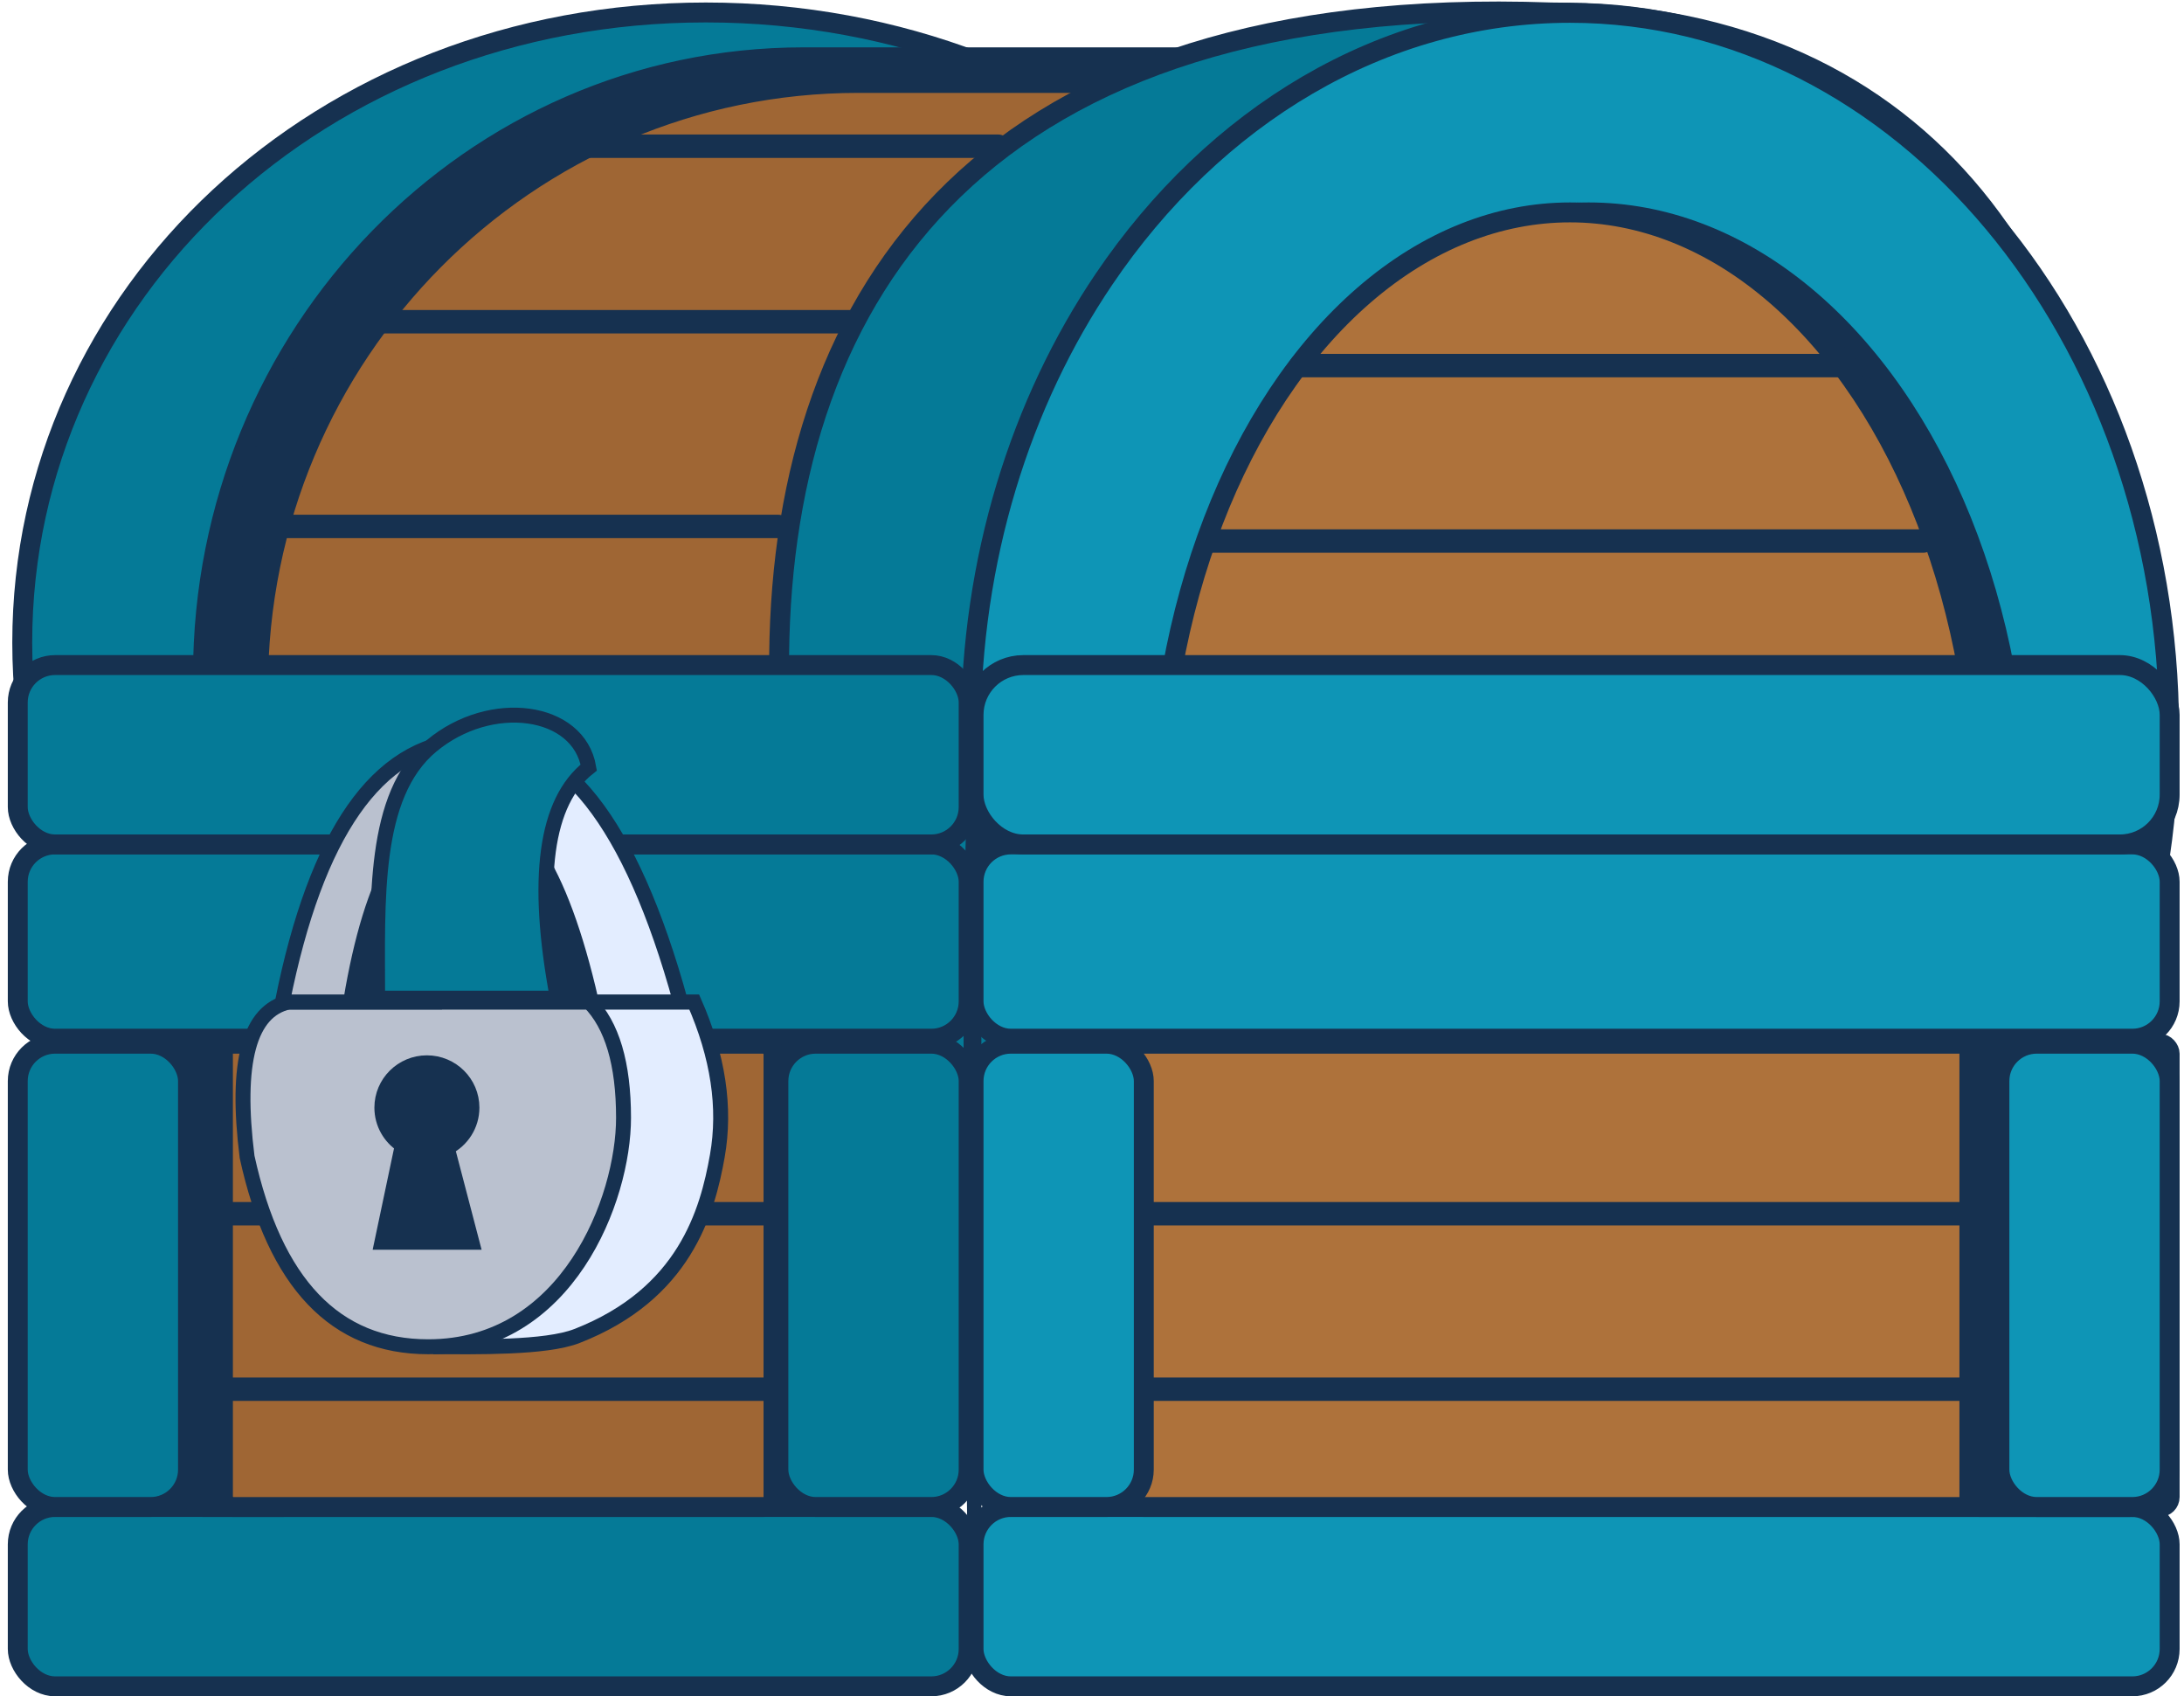 <svg xmlns="http://www.w3.org/2000/svg" xmlns:xlink="http://www.w3.org/1999/xlink" width="179" height="139" version="1.1" viewBox="0 0 179 139"><title>Treasure chest</title><desc>Created with Sketch.</desc><g id="Symbols" fill="none" fill-rule="evenodd" stroke="none" stroke-width="1"><g id="Treasure-chest" transform="translate(0.64, 0)"><path id="Oval-Copy-19" fill="#057A97" stroke="#163150" stroke-width="1.632" d="M57.214,104.301 C88.813,104.301 114.429,81.182 114.429,52.662 C114.429,24.142 88.813,1.022 57.214,1.022 C25.616,1.022 1.183,24.142 1.183,52.662 C1.183,81.182 25.616,104.301 57.214,104.301 Z"/><path id="Oval-Copy-20" fill="#163150" stroke="#163150" stroke-width="1.632" d="M65.212,105.934 C92.394,105.934 114.429,83.271 114.429,55.315 C114.429,35.243 119.388,4.696 99.407,4.696 C92.223,4.696 72.877,4.696 65.212,4.696 C38.03,4.696 15.995,27.359 15.995,55.315 C15.995,83.271 38.03,105.934 65.212,105.934 Z"/><path id="Oval-Copy-22" fill="#9F6634" stroke="#163150" stroke-width="1.632" d="M69.724,105.934 C96.905,105.934 118.94,83.741 118.94,56.364 C118.94,36.708 123.899,6.795 103.918,6.795 C96.735,6.795 77.389,6.795 69.724,6.795 C42.542,6.795 20.507,28.988 20.507,56.364 C20.507,83.741 42.542,105.934 69.724,105.934 Z"/><path id="Oval-Copy-18" fill="#057A97" stroke="#163150" stroke-width="1.632" d="M116.501,104.301 C147.525,104.301 172.675,81.182 172.675,52.662 C172.675,24.142 157.509,1.022 126.485,1.022 C80.064,-0.644 63.525,23.789 63.218,53.682 C62.911,83.576 85.477,104.301 116.501,104.301 Z"/><ellipse id="Oval-Copy-17" cx="122.938" cy="67.97" fill="#163150" stroke="#163150" stroke-width="1.632" rx="41.943" ry="50.619"/><path id="Oval-Copy-21" fill="#0E95B6" stroke="#163150" stroke-width="1.632" d="M128.034,118.589 C155.153,118.589 177.137,92.278 177.137,59.821 C177.137,27.364 155.153,1.052 128.034,1.052 C112.613,1.052 98.852,9.56 89.85,22.868 C83.021,32.963 78.93,45.82 78.93,59.821 C78.93,92.278 100.915,118.589 128.034,118.589 Z"/><ellipse id="Oval-Copy-21" cx="129.568" cy="67.997" fill="#163150" stroke="#163150" stroke-width="1.632" rx="35.293" ry="50.592"/><ellipse id="Oval-Copy-21" cx="128.034" cy="67.997" fill="#AE723B" stroke="#163150" stroke-width="1.632" rx="33.759" ry="50.592"/><rect id="Rectangle" width="77.935" height="14.697" x=".816" y="123.487" fill="#057A97" stroke="#163150" stroke-width="1.632" rx="3.06"/><rect id="Rectangle-Copy-21" width="77.935" height="15.921" x=".816" y="69.194" fill="#057A97" stroke="#163150" stroke-width="1.632" rx="3.06"/><rect id="Rectangle-Copy-23" width="98.032" height="15.921" x="79.152" y="69.194" fill="#0E95B6" stroke="#163150" stroke-width="1.632" rx="3.06"/><rect id="Rectangle-Copy-26" width="98.032" height="14.697" x="79.152" y="123.487" fill="#0E95B6" stroke="#163150" stroke-width="1.632" rx="3.06"/><rect id="Rectangle-Copy-22" width="77.935" height="14.697" x=".816" y="54.498" fill="#057A97" stroke="#163150" stroke-width="1.632" rx="3.06"/><rect id="Rectangle-Copy-24" width="98.032" height="14.697" x="79.152" y="54.498" fill="#0E95B6" stroke="#163150" stroke-width="1.632" rx="4.08"/><rect id="Rectangle" width="13.953" height="37.965" x=".816" y="85.523" fill="#057A97" stroke="#163150" stroke-width="1.632" rx="3.06"/><rect id="Rectangle-Copy-19" width="8.211" height="37.965" x="15.171" y="85.523" fill="#163150" stroke="#163150" stroke-width="1.632" rx=".816"/><rect id="Rectangle-Copy-20" width="45.124" height="37.965" x="17.632" y="85.523" fill="#9F6634" stroke="#163150" stroke-width="1.632" rx=".816"/><path id="Path-53-Copy-7" stroke="#163150" stroke-linecap="round" stroke-width="1.92" d="M16.236,99.457 L61.973,99.457"/><rect id="Rectangle-Copy-27" width="84.907" height="37.965" x="92.277" y="85.523" fill="#AE723B" stroke="#163150" stroke-width="1.632" rx=".816"/><g id="Group-42" stroke="#163150" stroke-width="1.224" transform="translate(19.276, 60.622)"><path id="Path-48" fill="#E3EDFF" d="M28.378,21.482 L36.982,21.482 C38.942,25.942 39.573,30.144 38.877,34.089 C38.067,38.678 36.193,45.412 27.373,48.854 C24.788,49.863 19.095,49.736 15.594,49.736"/><path id="Path-47" fill="#BAC1CF" d="M3.753,21.482 C9.462,21.482 17.67,21.482 28.378,21.482 C30.252,23.382 31.189,26.546 31.189,30.974 C31.189,37.616 26.608,49.736 15.181,49.736 C7.562,49.736 2.614,44.551 0.336,34.182 C-0.637,26.441 0.503,22.207 3.753,21.482 Z"/><path id="Combined-Shape" fill="#163150" d="M13.058,33.22 C12.048,32.564 11.381,31.43 11.381,30.141 C11.381,28.112 13.034,26.467 15.073,26.467 C17.111,26.467 18.764,28.112 18.764,30.141 C18.764,31.575 17.939,32.817 16.736,33.422 L18.764,41.173 L11.381,41.173 L13.058,33.22 Z"/><path id="Path-50" fill="#E3EDFF" d="M3.958,21.482 C6.731,7.639 11.724,0.486 18.937,0.021 C26.149,-0.443 31.793,6.71 35.868,21.482 L3.958,21.482 Z"/><path id="Path-50-Copy" fill="#BAC1CF" d="M3.229,21.482 C6.002,7.639 10.995,0.486 18.207,0.021 C25.42,-0.443 24.67,6.71 15.958,21.482 L3.229,21.482 Z"/><path id="Path-50" fill="#163150" d="M8.84,21.354 C10.55,11.095 13.63,5.794 18.08,5.45 C22.53,5.106 26.012,10.407 28.526,21.354 L8.84,21.354 Z"/></g><rect id="Rectangle-Copy-16" width="15.594" height="37.965" x="63.157" y="85.523" fill="#057A97" stroke="#163150" stroke-width="1.632" rx="3.06"/><rect id="Rectangle-Copy-25" width="13.953" height="37.965" x="79.152" y="85.523" fill="#0E95B6" stroke="#163150" stroke-width="1.632" rx="3.06"/><path id="Path-53" stroke="#163150" stroke-linecap="round" stroke-width="1.92" d="M93.922,99.457 L162.415,99.457"/><path id="Path-53-Copy-3" stroke="#163150" stroke-linecap="round" stroke-width="1.92" d="M98.762,44.336 L156.987,44.336"/><path id="Path-53-Copy-4" stroke="#163150" stroke-linecap="round" stroke-width="1.92" d="M105.978,29.957 L150.585,29.957"/><path id="Path-53-Copy-5" stroke="#163150" stroke-linecap="round" stroke-width="1.92" d="M16.236,113.836 L61.973,113.836"/><path id="Path-53-Copy" stroke="#163150" stroke-linecap="round" stroke-width="1.92" d="M93.922,113.836 L162.415,113.836"/><path id="Path-53-Copy-6" stroke="#163150" stroke-linecap="round" stroke-width="1.92" d="M21.526,43.138 L63.142,43.138"/><path id="Path-53-Copy-8" stroke="#163150" stroke-linecap="round" stroke-width="1.92" d="M28.626,26.362 L69.155,26.362"/><path id="Path-53-Copy-9" stroke="#163150" stroke-linecap="round" stroke-width="1.92" d="M43.116,11.983 L81.182,11.983"/><path id="Rectangle" fill="#163150" d="M78.77,64.39 L79.793,64.39 L79.793,135.934 L78.77,135.934 C78.481,114.284 78.336,97.527 78.336,85.662 C78.336,73.798 78.481,66.707 78.77,64.39 Z"/><rect id="Rectangle-Copy-29" width="13.953" height="37.965" x="160.77" y="85.523" fill="#163150" stroke="#163150" stroke-width="1.632" rx=".816"/><rect id="Rectangle-Copy-28" width="13.953" height="37.965" x="163.231" y="85.523" fill="#0E95B6" stroke="#163150" stroke-width="1.632" rx="3.06"/><path id="Path-49" stroke="#979797" stroke-width=".6"/><path id="Path-52" fill="#057A97" stroke="#163150" stroke-width="1.224" d="M47.614,62.895 C46.794,58.064 39.578,57.074 34.72,61.126 C29.863,65.178 30.31,73.825 30.31,81.793 C34.458,81.793 39.369,81.793 45.044,81.793 C43.205,71.989 44.062,65.689 47.614,62.895 Z"/></g></g></svg>